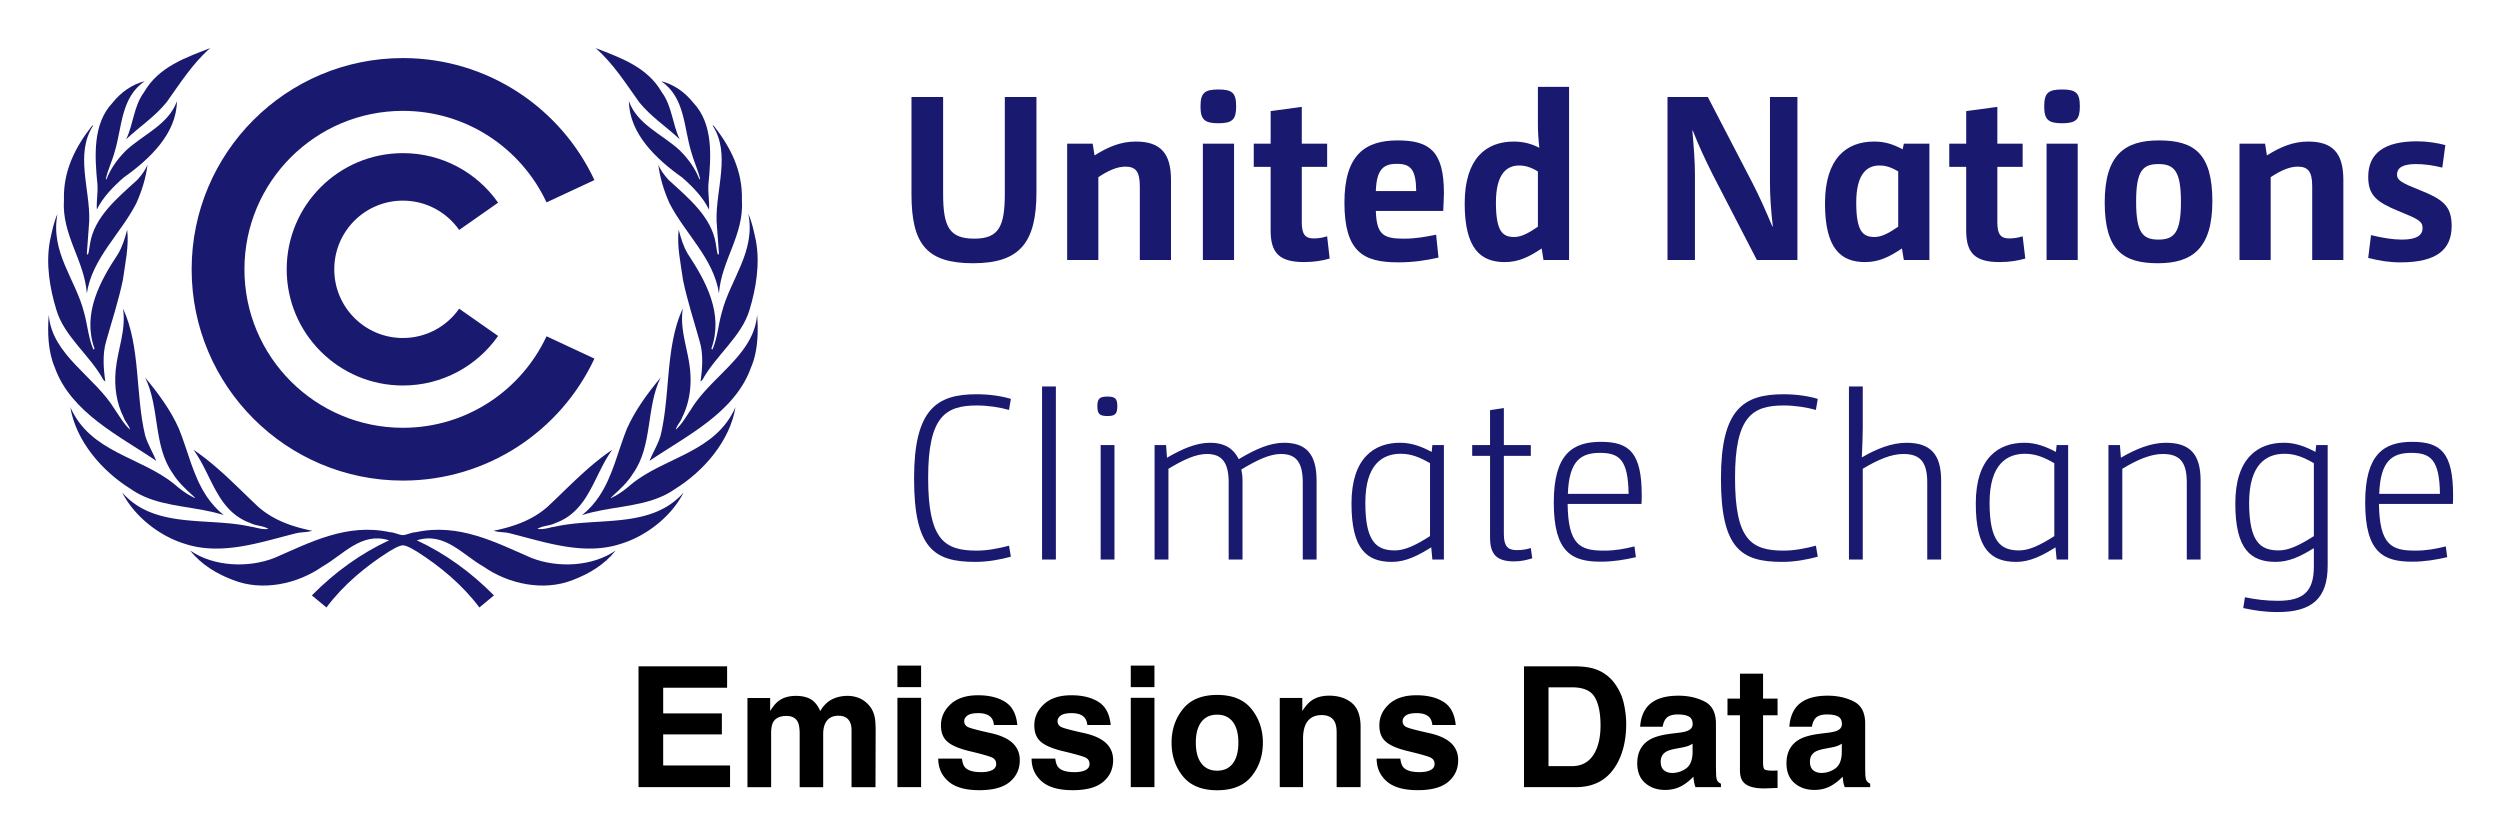 <svg xmlns="http://www.w3.org/2000/svg" role="img" viewBox="-4.22 -4.22 219.18 73.43"><defs><clipPath id="a"><path d="M203 8h7.852v11H203zm0 0"/></clipPath><clipPath id="b"><path d="M191 34h9v15.441h-9zm0 0"/></clipPath><clipPath id="c"><path d="M203 34h7.852v12H203zm0 0"/></clipPath><clipPath id="d"><path d="M12 42h38v7.441H12zm0 0"/></clipPath></defs><path fill="#191970" d="M78.465 4.285v8.469c0 2.902.535 3.949 2.734 3.949 2.16 0 2.676-1.07 2.676-3.969V4.285h2.773v8.324c0 4.379-1.398 6.25-5.551 6.25-4.09 0-5.406-1.688-5.406-6.062V4.285h2.773m10.875 4.09h2.238l.164 1.031c1.215-.762 2.305-1.215 3.621-1.215 2.137 0 3.082 1.008 3.082 3.352v7.031h-2.734v-6.477c0-1.336-.41-1.707-1.273-1.707-.68 0-1.438.309-2.363.922v7.262h-2.734V8.375m11.898 0h2.734v10.199h-2.734zm1.359-1.789c-1.215 0-1.566-.328-1.566-1.477 0-1.176.352-1.484 1.566-1.484 1.23 0 1.559.309 1.559 1.484 0 1.148-.328 1.477-1.559 1.477M107.18 8.375V5.52l2.73-.371V8.375h2.223v2.035h-2.223v4.875c0 1.047.312 1.398 1.031 1.398.43 0 .801-.062 1.191-.188l.223 1.953c-.633.184-1.375.309-2.238.309-2.199 0-2.938-.82-2.938-2.773v-5.574h-1.48V8.375h1.48m12.762 4.156c-.02-1.914-.492-2.387-1.707-2.387-1.172 0-1.77.492-1.832 2.387zm1.953 5.836c-1.129.246-2.199.414-3.535.414-3.023 0-4.711-.887-4.711-5.246 0-4.215 1.852-5.445 4.668-5.445 2.82 0 4.055.965 4.055 4.625 0 .512-.047 1.027-.062 1.559h-5.906c.062 2.082.66 2.43 2.449 2.43 1.027 0 1.812-.145 2.836-.348l.207 2.012m8.715-7.566c-.574-.328-1.047-.512-1.645-.512-1.047 0-2.035.676-2.035 3.246 0 2.527.578 3.023 1.602 3.023.598 0 1.215-.309 2.078-.902zm.332 6.762c-1.051.703-1.996 1.195-3.23 1.195-2.141 0-3.52-1.195-3.52-5.141 0-3.969 1.895-5.426 4.301-5.426.824 0 1.543.184 2.219.535l.023-.023c-.086-.738-.125-1.375-.125-2.094V3.398h2.734v15.176h-2.242l-.16-1.012m11.031-13.277h3.535l3.906 7.523c.66 1.277 1.152 2.406 1.75 3.824h.043c-.168-1.438-.25-2.715-.25-3.824V4.285h2.406v14.289h-3.555l-3.887-7.523c-.637-1.277-1.172-2.406-1.73-3.824h-.039c.125 1.418.227 2.711.227 3.824v7.523h-2.406V4.285m20.227 6.516c-.578-.328-1.047-.512-1.645-.512-1.047 0-2.035.676-2.035 3.246 0 2.527.574 3.023 1.602 3.023.598 0 1.215-.309 2.078-.902zm.328 6.762c-1.047.703-1.996 1.195-3.227 1.195-2.141 0-3.52-1.195-3.52-5.141 0-3.969 1.895-5.426 4.301-5.426.984 0 1.684.246 2.508.68l.102-.496h2.242v10.199h-2.242l-.164-1.012m5.633-9.188V5.52l2.73-.371V8.375h2.219v2.035h-2.219v4.875c0 1.047.309 1.398 1.031 1.398.43 0 .801-.062 1.188-.188l.23 1.953c-.641.184-1.379.309-2.242.309-2.203 0-2.938-.82-2.938-2.773v-5.574h-1.484V8.375h1.484m7.047 0h2.73v10.199h-2.73zm1.355-1.789c-1.211 0-1.562-.328-1.562-1.477 0-1.176.352-1.484 1.562-1.484 1.234 0 1.562.309 1.562 1.484 0 1.148-.328 1.477-1.562 1.477m8.453 3.578c-1.383 0-1.957.598-1.957 3.289 0 2.734.574 3.332 1.957 3.332 1.375 0 1.973-.598 1.973-3.312 0-2.711-.598-3.309-1.973-3.309zm-.047 8.695c-3.02 0-4.664-1.109-4.664-5.324 0-4.195 1.766-5.445 4.75-5.445 3.02 0 4.688 1.066 4.688 5.324 0 4.172-1.789 5.445-4.773 5.445M192.121 8.375h2.242l.16 1.031c1.219-.762 2.305-1.215 3.621-1.215 2.141 0 3.082 1.008 3.082 3.352v7.031h-2.73v-6.477c0-1.336-.414-1.707-1.277-1.707-.676 0-1.438.309-2.363.922v7.262h-2.734V8.375"/><g clip-path="url(#a)"><path fill="#191970" d="M203.652 16.395c1.027.246 1.91.391 2.715.391 1.23 0 1.805-.352 1.805-1.008 0-.617-.41-.801-2.133-1.504-1.895-.781-2.633-1.375-2.633-2.98 0-2.094 1.418-3.125 4.293-3.125.887 0 1.789.148 2.469.332l-.266 1.973c-.742-.184-1.523-.309-2.305-.309-1.07 0-1.664.27-1.664.926 0 .492.387.719 1.996 1.355 2.012.805 2.793 1.379 2.793 3.145 0 2.039-1.273 3.191-4.48 3.191-1.027 0-1.895-.148-2.836-.391l.246-1.996"/></g><path fill="#191970" d="M84.406 44.586c-.902.25-2.012.457-3.125.457-3.617 0-5.363-1.195-5.363-7.32 0-6.066 1.973-7.379 5.488-7.379 1.109 0 2.18.16 3 .406l-.164.969c-.801-.227-1.848-.391-2.816-.391-2.754 0-4.273.965-4.273 6.332 0 5.426 1.395 6.395 4.273 6.395.926 0 1.977-.207 2.816-.434l.164.965m2.734-14.926h1.211v15.176h-1.211V29.66m5.137 5.141h1.211v10.035h-1.211zm.598-2.547c-.699 0-.887-.188-.887-.863 0-.656.188-.844.887-.844.676 0 .863.188.863.844 0 .676-.188.863-.863.863m4.129 2.547h1.008l.082 1.109c1.297-.758 2.551-1.312 3.762-1.312 1.461 0 2.137.656 2.527 1.438 1.504-.902 2.758-1.438 3.969-1.438 1.914 0 2.855.965 2.855 3.309v6.93h-1.211V38.07c0-1.828-.637-2.488-1.91-2.488-.945 0-2.016.477-3.477 1.359.062.328.105.555.105 1.066v6.828H103.5V38.07c0-1.828-.656-2.488-1.91-2.488-.945 0-2.016.477-3.371 1.297v7.957h-1.215V34.801m24.148 1.586c-.902-.516-1.645-.824-2.566-.824-1.562 0-3.105.883-3.105 4.297 0 3.41.969 4.176 2.59 4.176.887 0 1.828-.453 3.082-1.254zm.109 7.379c-1.156.723-2.242 1.277-3.438 1.277-2.219 0-3.555-1.113-3.555-5.121 0-4.031 2.035-5.324 4.254-5.324 1.031 0 1.871.328 2.777.801l.059-.598h1.012v10.035h-1.012l-.098-1.07m5.156-8.965v-3.062l1.211-.184v3.246h2.363v.945h-2.363v6.867c0 1.07.352 1.398 1.133 1.398.449 0 .84-.059 1.23-.184l.125.902c-.469.145-.984.27-1.582.27-1.543 0-2.117-.617-2.117-2.098V35.746h-1.566v-.945h1.566m12.145 4.277c-.039-2.98-.797-3.594-2.504-3.594-1.691 0-2.715.695-2.82 3.594zm.641 5.551c-.988.227-1.996.395-3.062.395-2.512 0-4.137-.766-4.137-5.184 0-4.234 1.625-5.324 4.137-5.324 2.504 0 3.574.969 3.574 4.707 0 .246 0 .43-.023.738h-6.473c.039 3.602 1.109 4.094 3.168 4.094.988 0 1.789-.145 2.691-.371l.125.945m15.945-.043c-.906.25-2.012.457-3.121.457-3.621 0-5.367-1.195-5.367-7.32 0-6.066 1.973-7.379 5.488-7.379 1.109 0 2.18.16 3 .406l-.164.969c-.801-.227-1.848-.391-2.812-.391-2.758 0-4.277.965-4.277 6.332 0 5.426 1.395 6.395 4.277 6.395.926 0 1.973-.207 2.812-.434l.164.965m2.734-14.926h1.211v3.602c0 .781-.039 1.625-.082 2.59l.02.02c1.234-.719 2.574-1.273 3.891-1.273 2.07 0 3.043.965 3.043 3.309v6.93h-1.219V38.07c0-1.828-.656-2.488-2.094-2.488-1.047 0-2.199.477-3.559 1.297v7.957h-1.211V29.66m18.004 6.727c-.902-.516-1.645-.824-2.57-.824-1.559 0-3.105.883-3.105 4.297 0 3.41.969 4.176 2.594 4.176.883 0 1.828-.453 3.082-1.254zm.105 7.379c-1.152.723-2.242 1.277-3.434 1.277-2.223 0-3.555-1.113-3.555-5.121 0-4.031 2.031-5.324 4.254-5.324 1.023 0 1.867.328 2.773.801l.062-.598h1.008v10.035h-1.008l-.102-1.07m4.641-8.965h1.008l.086 1.109c1.293-.758 2.629-1.312 3.945-1.312 2.074 0 3.043.965 3.043 3.309v6.93H187.5V38.07c0-1.828-.656-2.488-2.098-2.488-1.047 0-2.199.477-3.555 1.297v7.957h-1.215V34.801"/><g clip-path="url(#b)"><path fill="#191970" d="M198.641 36.387c-.906-.516-1.645-.824-2.57-.824-1.562 0-3.105.883-3.105 4.297 0 3.41.965 4.176 2.594 4.176.879 0 1.828-.453 3.082-1.254zm1.211 8.984c0 2.895-1.398 4.07-4.379 4.07-1.191 0-2.059-.145-3.023-.352l.148-.945c.941.188 1.805.309 2.895.309 2.223 0 3.148-.801 3.148-3.004v-1.582l-.023-.02c-1.086.68-2.137 1.195-3.312 1.195-2.219 0-3.551-1.113-3.551-5.121 0-4.031 2.031-5.324 4.254-5.324 1.027 0 1.867.328 2.773.801l.066-.598h1.004V45.371"/></g><g clip-path="url(#c)"><path fill="#191970" d="M209.695 39.078c-.039-2.98-.805-3.594-2.508-3.594-1.684 0-2.715.695-2.816 3.594zm.637 5.551c-.988.227-1.992.395-3.062.395-2.508 0-4.129-.766-4.129-5.184 0-4.234 1.621-5.324 4.129-5.324s3.578.969 3.578 4.707c0 .246 0 .43-.02.738h-6.48c.047 3.602 1.113 4.094 3.168 4.094.988 0 1.789-.145 2.691-.371l.125.945"/></g><g clip-path="url(#d)"><path fill="#191970" d="M42.355 44.688c-3.121-1.355-6.352-3.07-10.109-2.25-.398.008-.754.234-1.145.258-.387-.023-.738-.25-1.141-.258-3.754-.82-6.988.895-10.105 2.25-2.32.914-5.363.77-7.402-.641 1.008 1.27 2.355 2.051 3.754 2.582 2.594 1.031 5.68.332 7.828-1.172 1.84-1.035 3.426-3.074 5.852-2.305-2.469 1.148-4.723 2.762-6.766 4.828l1.277 1.059c1.488-1.992 3.469-3.625 5.469-4.895.434-.234.762-.496 1.234-.559.477.062.805.324 1.242.559 2 1.27 3.977 2.902 5.465 4.895l1.277-1.059c-2.043-2.066-4.297-3.68-6.762-4.828 2.426-.77 4.008 1.27 5.848 2.305 2.148 1.504 5.234 2.203 7.832 1.172 1.395-.531 2.742-1.312 3.754-2.582-2.039 1.41-5.086 1.555-7.402.641"/></g><path fill="#191970" d="M7.734 13.594c.48-1.066.84-2.227.98-3.383-.191.492-.52.922-.895 1.336-1.754 1.598-3.754 3.242-4.137 5.555-.066.328-.086.672-.184.992-.074.031-.074-.055-.105-.078l.211-2.867c.078-2.801-1.262-5.906.352-8.371-.051-.008-.082.035-.125.055-1.469 1.875-2.512 3.938-2.445 6.453-.203 3.102 1.785 5.289 2.008 8.211.457-3.055 2.98-5.234 4.34-7.902m1.746 22.594c-.301-.754-.754-1.461-.98-2.25-.859-3.613-.391-7.773-1.934-11.109.285 1.898-.469 3.574-.641 5.375C5.777 29.684 6 31.145 6.621 32.371c.129.387.48.703.562 1.078-.555-.5-.914-1.164-1.332-1.762C4.094 28.77.312 26.902.055 23.371c-.125 1.566-.062 3.262.531 4.629 1.406 3.965 5.723 6.023 8.895 8.188"/><path fill="#191970" d="M4.27 14.156c.508-1.055 1.414-1.992 2.352-2.812 2.266-1.602 4.637-3.84 4.668-6.688-.734 2.047-2.945 2.91-4.445 4.301-.766.754-1.383 1.629-1.734 2.555l-.055-.039c.18-.82.555-1.559.77-2.359.668-2.164.527-4.766 2.637-6.215-1.086.277-2.055.938-2.812 1.887-1.754 1.844-1.574 4.68-1.328 7.168.055.766-.105 1.488-.051 2.203m.582 14.941l.16.129c-.168-1.164-.254-2.426.074-3.531.5-1.781 1.078-3.52 1.461-5.352.203-1.441.555-3.039.379-4.426-.191.746-.414 1.473-.797 2.121-1.586 2.398-3.16 5.246-2.062 8.316-.031.035-.066.074-.109.051-.434-1.008-.512-2.172-.816-3.25C2.406 20.27.172 17.867.82 14.543c-.34.723-.477 1.535-.656 2.324-.387 2.035-.016 4.203.555 6.066.676 2.344 2.977 4.02 4.133 6.164"/><path fill="#191970" d="M6.844 7.984C8.023 6.875 9.352 6.023 10.395 4.73c1.16-1.617 2.246-3.359 3.812-4.734-2.129.836-4.512 1.625-5.801 3.871C7.5 5.086 7.48 6.66 6.844 7.984m51.758 7.164l.211 2.867c-.031.023-.031.109-.105.078-.098-.32-.117-.664-.18-.992-.383-2.312-2.387-3.957-4.141-5.555-.371-.414-.699-.844-.891-1.336.137 1.156.5 2.316.977 3.383 1.363 2.668 3.883 4.848 4.34 7.902.223-2.922 2.215-5.109 2.012-8.211.062-2.516-.98-4.578-2.449-6.453-.039-.02-.07-.062-.125-.055 1.613 2.465.277 5.57.352 8.371"/><path fill="#191970" d="M59.066 23.156c-.309 1.078-.383 2.242-.816 3.25-.039.023-.074-.016-.105-.051 1.094-3.07-.48-5.918-2.062-8.316-.387-.648-.609-1.375-.801-2.121-.172 1.387.18 2.984.383 4.426.383 1.832.957 3.57 1.453 5.352.336 1.105.246 2.367.078 3.531l.16-.129c1.16-2.145 3.457-3.82 4.141-6.164.562-1.863.934-4.031.551-6.066-.18-.789-.32-1.602-.656-2.324.645 3.324-1.59 5.727-2.324 8.613M56.387 9.113c.215.801.586 1.539.77 2.359l-.055.039c-.352-.926-.969-1.801-1.734-2.555-1.5-1.391-3.715-2.254-4.449-4.301.035 2.848 2.406 5.086 4.672 6.688.938.82 1.84 1.758 2.348 2.816.059-.719-.102-1.441-.051-2.207.246-2.488.426-5.324-1.328-7.168-.754-.949-1.723-1.609-2.809-1.887 2.102 1.453 1.969 4.051 2.637 6.215"/><path fill="#191970" d="M51.812 4.73c1.043 1.293 2.371 2.145 3.555 3.254-.641-1.324-.66-2.898-1.566-4.117-1.285-2.246-3.672-3.035-5.797-3.871 1.562 1.375 2.648 3.117 3.809 4.734m-.711 33.527c-.453.402-.93.758-1.434 1.035v-.012c-.102.059-.199.113-.301.16l-.031-.031c.043-.043.09-.086.137-.121v-.008c.648-.586 1.363-1.246 1.809-1.996 1.734-2.422 1.129-5.809 2.422-8.41-1.176 1.418-2.25 2.887-2.965 4.5-.793 1.961-1.223 4.113-2.414 5.898v.008c-.402.598-.891 1.16-1.512 1.66 2.27-.742 4.875-.672 7.043-1.66.371-.168.73-.367 1.074-.609 2.562-1.578 4.852-4.254 5.332-7.195-1.77 4.008-6.191 4.34-9.16 6.781"/><path fill="#191970" d="M62.156 23.371c-.258 3.531-4.047 5.398-5.801 8.316-.414.598-.773 1.262-1.328 1.762.082-.375.434-.691.562-1.078.617-1.227.84-2.688.691-4.168-.172-1.801-.926-3.477-.637-5.375-1.543 3.336-1.078 7.496-1.941 11.109-.223.789-.676 1.496-.977 2.25 3.172-2.164 7.492-4.223 8.895-8.188.598-1.367.66-3.062.535-4.629M44.484 41.945c-.535.074-1.023.289-1.59.203.449-.285 1.078-.254 1.57-.508 1.293-.461 2.105-1.336 2.746-2.352v-.008c.816-1.305 1.348-2.848 2.25-4.066-1.695 1.133-3.168 2.586-4.695 4.062v.004c-.324.309-.648.617-.977.926-1.359 1.199-3 1.75-4.723 2.105.418.148.957.105 1.406.223 3.094.766 6.543 2.012 9.828.895 2.027-.633 4.121-2.188 5.238-4.148.062-.109.121-.219.18-.328-.102.113-.203.227-.305.328-2.859 2.82-7.289 1.855-10.93 2.664m-22.746.59c.445-.117.988-.074 1.406-.223-1.73-.355-3.367-.906-4.727-2.105a111.567 111.567 0 0 1-.973-.926v-.004c-1.531-1.477-3.004-2.93-4.699-4.062.902 1.219 1.434 2.762 2.254 4.066v.008c.637 1.016 1.449 1.891 2.746 2.352.488.254 1.117.223 1.566.508-.562.086-1.055-.129-1.586-.203-3.645-.809-8.078.164-10.93-2.664a6.169 6.169 0 0 1-.305-.328c.059.109.113.219.18.328 1.125 1.957 3.207 3.516 5.234 4.148 3.289 1.117 6.734-.129 9.832-.895"/><path fill="#191970" d="M8.352 39.281c2.172.984 4.773.918 7.043 1.66-.617-.5-1.109-1.062-1.512-1.66v-.008c-1.191-1.785-1.617-3.938-2.414-5.898-.711-1.613-1.789-3.082-2.969-4.5 1.301 2.602.695 5.988 2.426 8.41.449.75 1.164 1.41 1.812 1.996v.008c.043.035.094.078.137.121l-.031.031c-.102-.047-.203-.102-.305-.16l.016.012c-.504-.273-.992-.633-1.449-1.035-2.965-2.441-7.391-2.773-9.16-6.781.48 2.941 2.77 5.617 5.332 7.195.344.242.703.441 1.074.609m22.75-1.367c7.434 0 13.844-4.379 16.793-10.695l-4.199-1.957C41.484 30 36.68 33.285 31.105 33.285c-7.672 0-13.895-6.219-13.895-13.891C17.211 11.719 23.434 5.5 31.105 5.5c5.574 0 10.379 3.285 12.59 8.023l4.199-1.957C44.945 5.25 38.535.871 31.102.871c-10.227 0-18.52 8.289-18.52 18.523 0 10.23 8.293 18.52 18.52 18.52"/><path fill="#191970" d="M31.102 13.371c2.043 0 3.844 1.016 4.934 2.57l3.414-2.391c-1.84-2.629-4.895-4.344-8.344-4.344-5.629 0-10.191 4.559-10.191 10.188 0 5.625 4.562 10.184 10.191 10.184 3.449 0 6.504-1.719 8.344-4.344l-3.414-2.391c-1.086 1.555-2.891 2.57-4.934 2.57-3.324 0-6.016-2.695-6.016-6.02 0-3.328 2.691-6.023 6.016-6.023"/><path d="M59.527 56.076v-1.876H51.76v10.591h8.026v-1.903h-5.864v-2.724H59.067v-1.839h-5.144v-2.248zm-3.828-1.876zm15.418 2.788c-.335-.133-.674-.2-1.02-.2-.517 0-.987.106-1.408.323-.399.215-.732.554-.999 1.014-.153-.384-.378-.697-.674-.942-.37-.264-.852-.394-1.451-.394-.634 0-1.149.153-1.545.46-.225.172-.466.462-.719.869v-1.142h-1.991v7.818h2.076v-4.713c0-.427.055-.748.166-.963.202-.378.595-.568 1.179-.568.503 0 .84.19 1.012.568.096.211.145.548.145 1.014v4.662h2.062v-4.662c0-.352.055-.65.166-.899.215-.47.605-.703 1.171-.703.488 0 .824.182 1.006.546.096.19.143.435.143.732v4.987h2.099l.014-4.936c0-.509-.025-.893-.072-1.157-.078-.399-.227-.734-.446-1.006-.274-.335-.578-.57-.914-.705zm5.418-.963v-1.891h-2.076v1.891zm-2.076.934v7.832h2.076v-7.832zm5.655 5.332h-2.076c0 .803.292 1.465.879 1.987.587.519 1.496.779 2.728.779 1.206 0 2.099-.245 2.675-.736.578-.49.867-1.124.867-1.901 0-.589-.202-1.081-.605-1.474-.407-.388-1.018-.676-1.831-.869-1.222-.268-1.933-.458-2.134-.568-.202-.104-.302-.276-.302-.509 0-.188.094-.352.284-.491.19-.137.507-.206.952-.206.542 0 .924.137 1.149.415.121.153.194.362.223.625h2.048c-.09-.957-.444-1.631-1.059-2.021-.615-.39-1.412-.587-2.389-.587-1.03 0-1.829.26-2.397.781-.566.519-.85 1.14-.85 1.864 0 .613.182 1.083.546 1.408.364.331.989.605 1.876.826 1.23.292 1.942.499 2.134.619.19.119.286.294.286.523 0 .239-.119.419-.356.54-.237.119-.556.18-.959.18-.685 0-1.155-.137-1.408-.411-.143-.153-.237-.411-.28-.775zm1.566-5.541zm6.618 5.541h-2.076c0 .803.294 1.465.881 1.987.587.519 1.496.779 2.726.779 1.206 0 2.099-.245 2.675-.736.578-.49.867-1.124.867-1.901 0-.589-.2-1.081-.603-1.474-.407-.388-1.018-.676-1.833-.869-1.22-.268-1.931-.458-2.134-.568-.2-.104-.302-.276-.302-.509 0-.188.096-.352.284-.491.19-.137.507-.206.952-.206.542 0 .926.137 1.151.415.119.153.194.362.223.625h2.048c-.092-.957-.446-1.631-1.061-2.021-.615-.39-1.412-.587-2.389-.587-1.03 0-1.829.26-2.395.781-.568.519-.852 1.14-.852 1.864 0 .613.182 1.083.546 1.408.364.331.989.605 1.876.826 1.23.292 1.942.499 2.134.619.192.119.288.294.288.523 0 .239-.119.419-.356.54-.237.119-.558.18-.961.18-.685 0-1.155-.137-1.408-.411-.143-.153-.237-.411-.28-.775zm1.566-5.541zm7.129-.726v-1.891h-2.076v1.891zm-2.076.934v7.832h2.076v-7.832zm8.952 5.749c-.321.425-.781.64-1.38.64s-1.059-.215-1.382-.64c-.325-.427-.486-1.032-.486-1.819 0-.785.161-1.39.486-1.815.323-.423.783-.636 1.382-.636s1.059.213 1.38.636c.321.425.482 1.03.482 1.815 0 .787-.161 1.392-.482 1.819zm1.639 1.13c.66-.815.991-1.799.991-2.949 0-1.13-.331-2.109-.991-2.939-.66-.828-1.666-1.243-3.011-1.243-1.347 0-2.35.415-3.011 1.243-.662.83-.991 1.809-.991 2.939 0 1.151.329 2.134.991 2.949.66.818 1.664 1.226 3.011 1.226 1.345 0 2.35-.409 3.011-1.226zm-3.011-7.088zm11.795.658c-.515-.425-1.177-.636-1.987-.636-.648 0-1.181.157-1.602.474-.235.176-.484.466-.748.869v-1.142h-1.976v7.818h2.042v-4.239c0-.484.067-.881.2-1.194.26-.589.736-.883 1.431-.883.564 0 .948.2 1.149.603.11.221.166.538.166.948v4.764h2.099v-5.273c0-.983-.258-1.686-.773-2.109zm-2.741-.658zm6.998 5.541h-2.076c0 .803.292 1.465.879 1.987.589.519 1.496.779 2.728.779 1.206 0 2.099-.245 2.675-.736.578-.49.867-1.124.867-1.901 0-.589-.202-1.081-.603-1.474-.409-.388-1.02-.676-1.833-.869-1.222-.268-1.933-.458-2.134-.568-.202-.104-.302-.276-.302-.509 0-.188.096-.352.284-.491.19-.137.507-.206.952-.206.542 0 .924.137 1.149.415.121.153.194.362.223.625h2.048c-.09-.957-.444-1.631-1.059-2.021-.615-.39-1.412-.587-2.389-.587-1.03 0-1.829.26-2.397.781-.566.519-.85 1.14-.85 1.864 0 .613.182 1.083.546 1.408.364.331.989.605 1.876.826 1.23.292 1.942.499 2.134.619.19.119.286.294.286.523 0 .239-.119.419-.356.54-.237.119-.556.18-.959.18-.685 0-1.155-.137-1.408-.411-.143-.153-.237-.411-.28-.775zm1.566-5.541zm11.425-.711h2.042c1.006 0 1.676.288 2.015.867.337.576.505 1.404.505 2.481 0 .781-.112 1.455-.337 2.019-.411 1.03-1.14 1.545-2.183 1.545h-2.042zm4.053-1.608c-.435-.145-.983-.221-1.639-.231h-4.562v10.591h4.562c1.6 0 2.784-.658 3.55-1.976.566-.977.848-2.168.848-3.577 0-.556-.067-1.14-.202-1.754-.133-.613-.384-1.183-.754-1.711-.46-.652-1.061-1.1-1.803-1.343zm8.58 6.552v.762c-.014.685-.208 1.157-.578 1.414-.372.26-.779.388-1.218.388-.278 0-.515-.078-.709-.233-.194-.155-.29-.409-.29-.758 0-.392.157-.683.474-.871.186-.11.497-.202.928-.28l.46-.086c.229-.043.409-.09.542-.139.131-.051.262-.117.392-.198zm-1.245-.957l-.697.086c-.789.102-1.388.27-1.796.505-.742.431-1.114 1.128-1.114 2.091 0 .742.233 1.316.695 1.721.462.405 1.046.607 1.756.607.556 0 1.055-.127 1.496-.382.368-.215.693-.476.977-.783.014.178.033.335.057.474.025.139.067.288.129.446h2.228v-.302c-.135-.061-.235-.141-.302-.237-.067-.094-.106-.276-.121-.546-.01-.354-.016-.656-.016-.905v-3.591c0-.944-.331-1.586-.997-1.927-.666-.339-1.429-.509-2.285-.509-1.318 0-2.246.343-2.788 1.034-.341.441-.531 1.004-.574 1.688h1.974c.049-.302.145-.542.288-.717.2-.241.544-.36 1.028-.36.431 0 .758.061.981.182.223.123.333.345.333.666 0 .264-.145.456-.437.58-.164.074-.435.133-.813.18zm.108-3.276zm4.196 1.739h1.093v4.821c0 .488.114.85.343 1.085.356.368 1.016.535 1.985.503l.969-.037v-1.531a3.326 3.326 0 0 1-.204.012c-.069.002-.135.004-.198.004-.417 0-.664-.041-.746-.121-.082-.078-.123-.278-.123-.599v-4.139h1.271v-1.459h-1.271v-2.183h-2.025v2.183h-1.093zm10.023 2.493v.762c-.014.685-.206 1.157-.578 1.414-.37.26-.777.388-1.216.388-.278 0-.515-.078-.709-.233-.194-.155-.29-.409-.29-.758 0-.392.157-.683.474-.871.186-.11.497-.202.926-.28l.46-.086c.231-.043.411-.09.544-.139.131-.051.262-.117.39-.198zm-1.243-.957l-.697.086c-.789.102-1.388.27-1.796.505-.742.431-1.114 1.128-1.114 2.091 0 .742.233 1.316.695 1.721.462.405 1.046.607 1.756.607.556 0 1.055-.127 1.496-.382.368-.215.693-.476.977-.783.014.178.033.335.057.474.022.139.067.288.129.446h2.228v-.302c-.135-.061-.235-.141-.302-.237-.067-.094-.106-.276-.123-.546-.008-.354-.014-.656-.014-.905v-3.591c0-.944-.331-1.586-.997-1.927-.666-.339-1.429-.509-2.285-.509-1.318 0-2.246.343-2.788 1.034-.341.441-.531 1.004-.576 1.688h1.976c.049-.302.145-.542.288-.717.2-.241.544-.36 1.028-.36.431 0 .758.061.981.182.223.123.333.345.333.666 0 .264-.145.456-.437.58-.164.074-.435.133-.813.18zm.108-3.276z"/></svg>